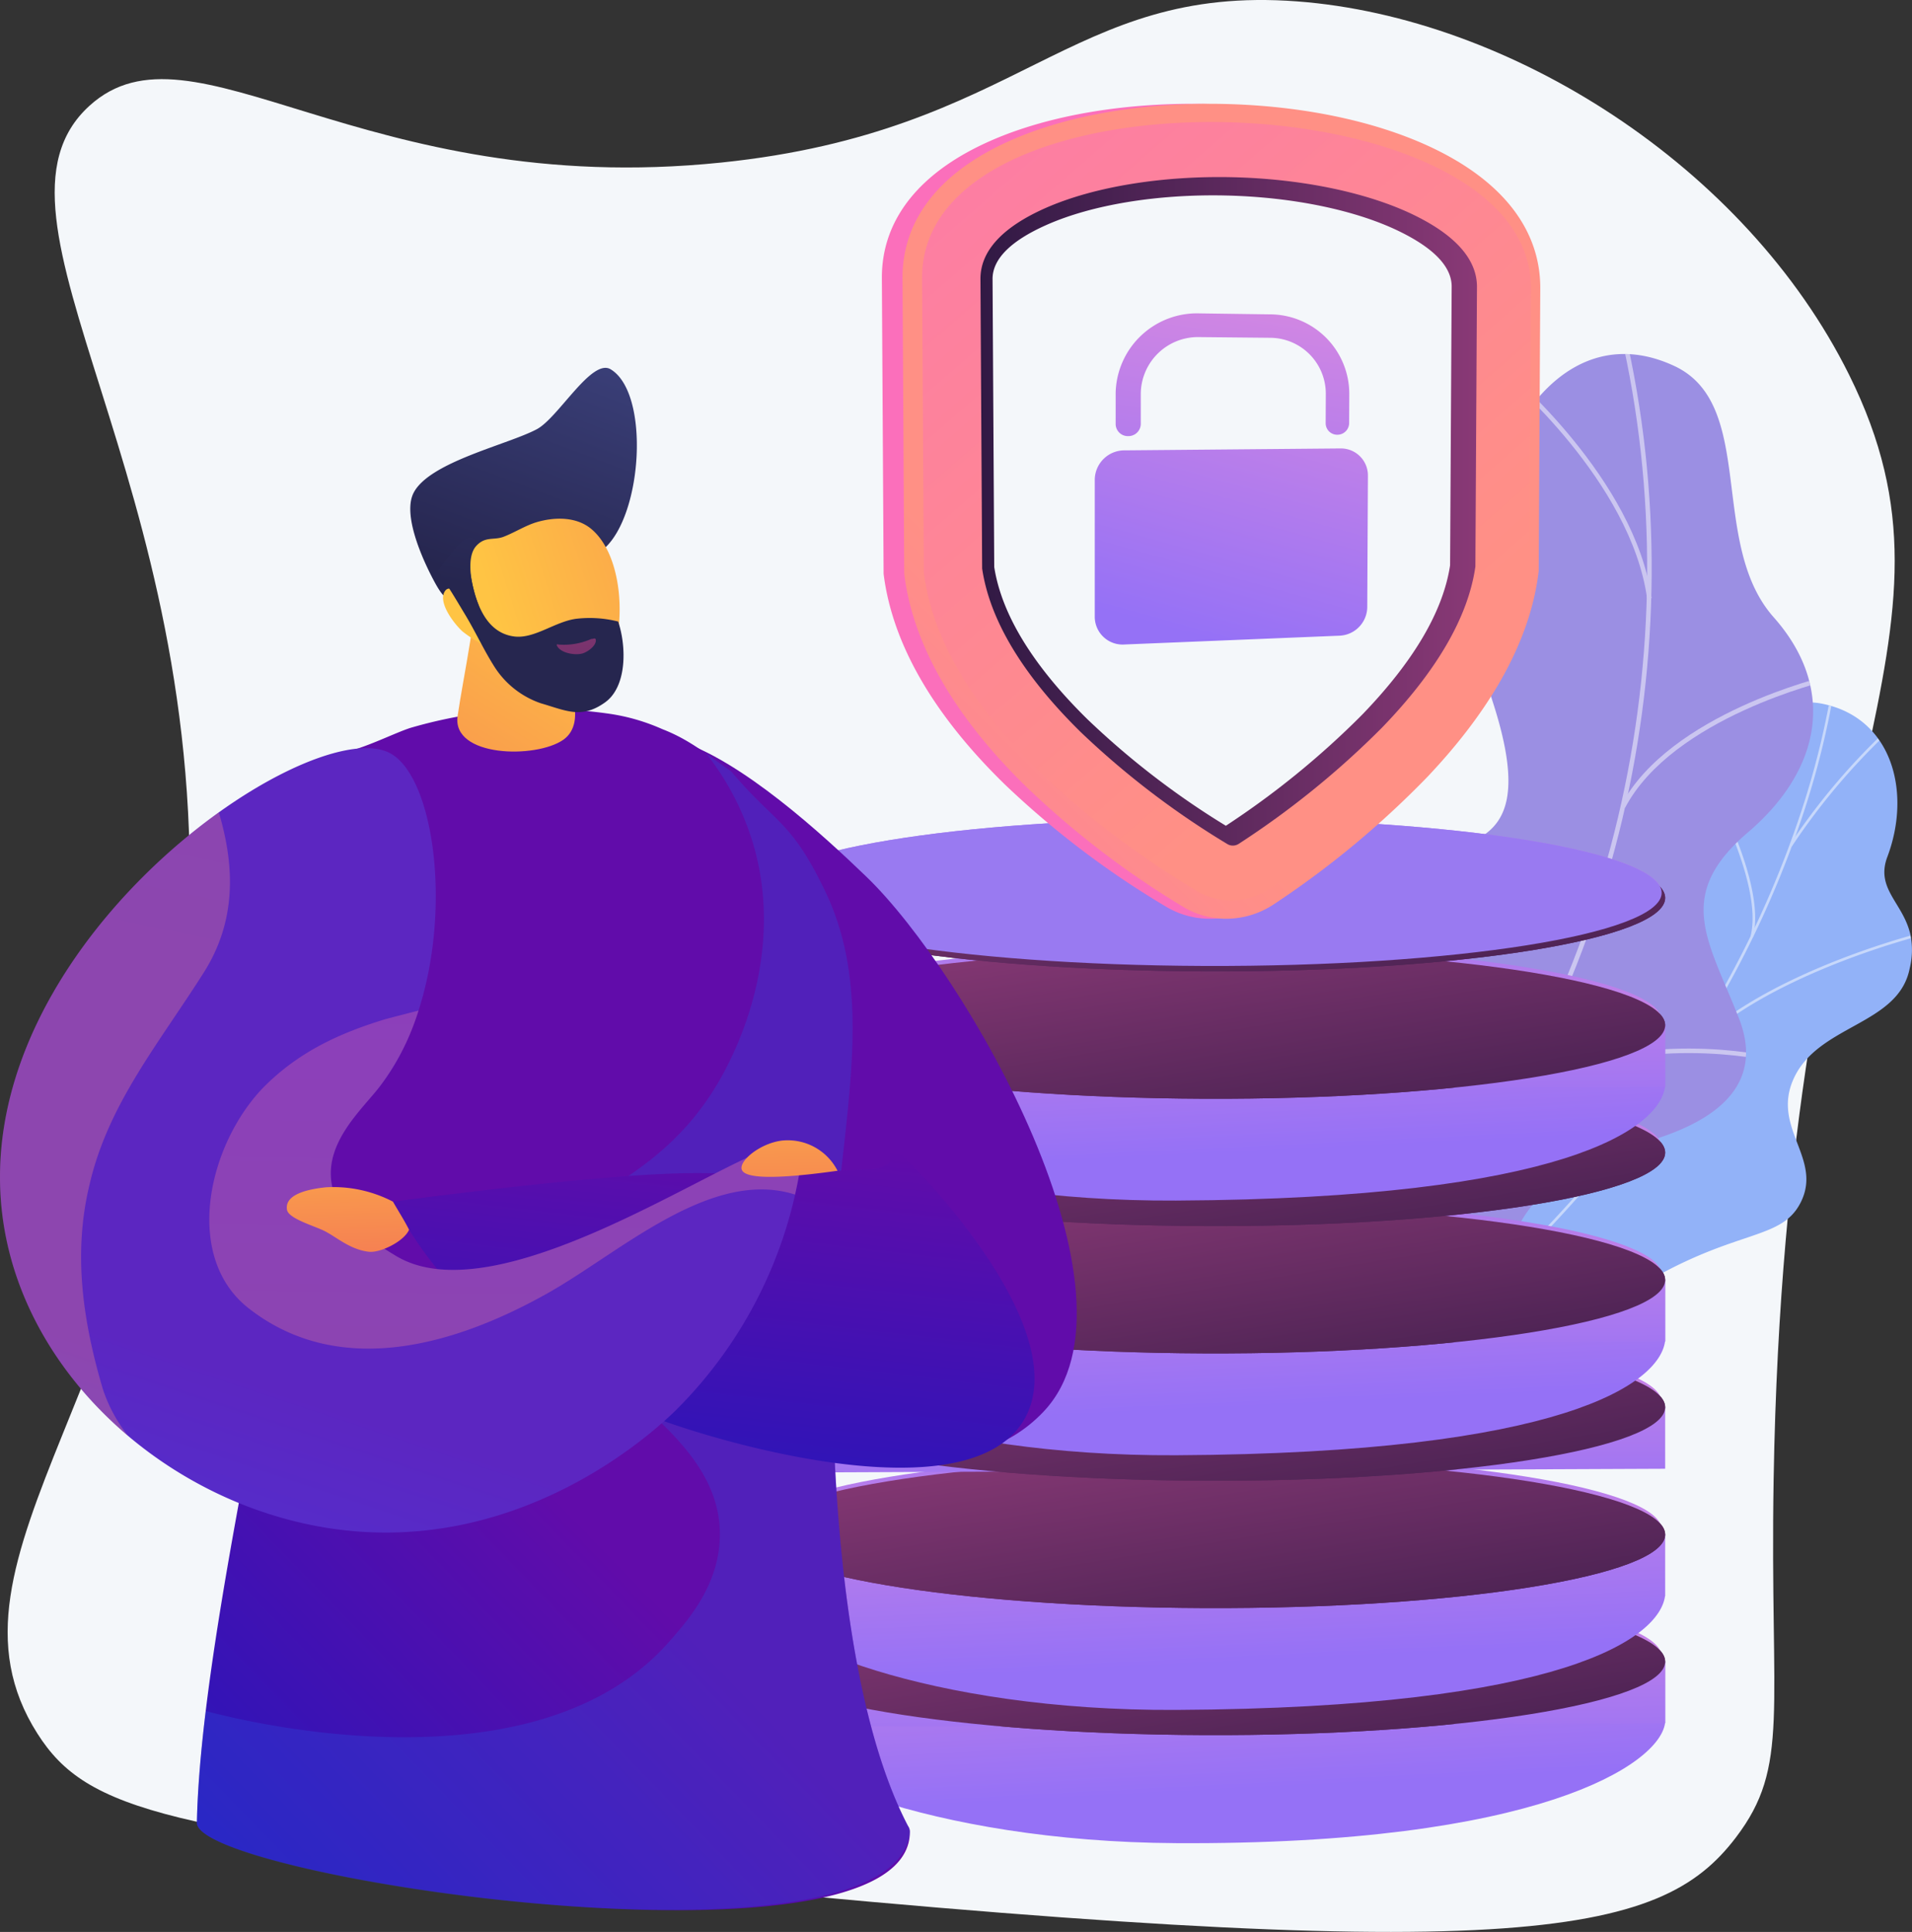 <svg xmlns="http://www.w3.org/2000/svg" xmlns:xlink="http://www.w3.org/1999/xlink" width="242" height="244.509"><rect width="100%" height="100%" fill="#333333" stroke="none"/><defs><linearGradient id="c" x1=".195" y1="-.97" x2=".619" y2=".678" gradientUnits="objectBoundingBox"><stop offset=".004" stop-color="#e38ddd"/><stop offset="1" stop-color="#9571f6"/></linearGradient><linearGradient id="d" x1="1.332" y1="1.238" x2=".096" y2="-.01" gradientUnits="objectBoundingBox"><stop offset="0" stop-color="#311944"/><stop offset="1" stop-color="#893976"/></linearGradient><linearGradient id="e" x1=".501" y1=".828" x2=".498" y2="-.255" xlink:href="#c"/><linearGradient id="f" x1=".198" y1="-2.702" x2=".619" y2="1.776" xlink:href="#c"/><linearGradient id="i" x1=".195" y1="-1.004" x2=".619" y2=".703" xlink:href="#c"/><linearGradient id="r" x1=".198" y1="-2.702" x2=".619" y2="1.776" xlink:href="#c"/><linearGradient id="ar" x1=".101" y1="1.076" x2="-.62" y2="2.257" gradientUnits="objectBoundingBox"><stop offset="0" stop-color="#610caa"/><stop offset="1" stop-color="#001cc4"/></linearGradient><linearGradient id="as" x1=".52" y1=".625" x2=".115" y2="1.329" xlink:href="#ar"/><linearGradient id="at" x1=".795" y1="-.069" x2="-.3" y2="2.478" gradientUnits="objectBoundingBox"><stop offset="0" stop-color="#ffc444"/><stop offset=".996" stop-color="#f36f56"/></linearGradient><linearGradient id="au" x1=".395" y1=".743" x2=".743" y2="-.431" gradientUnits="objectBoundingBox"><stop offset=".004" stop-color="#26264f"/><stop offset="1" stop-color="#444b8c"/></linearGradient><linearGradient id="av" x1=".32" y1=".606" x2="2.588" y2="-.09" xlink:href="#at"/><linearGradient id="aw" x1=".518" y1=".371" x2=".944" y2="-1.684" xlink:href="#au"/><linearGradient id="ax" x1="1.053" y1="-4.83" x2="-2.245" y2="25.737" gradientUnits="objectBoundingBox"><stop offset="0" stop-color="#893976"/><stop offset="1" stop-color="#311944"/></linearGradient><linearGradient id="ay" x1=".605" y1="-.009" x2=".238" y2="1.684" xlink:href="#ar"/><linearGradient id="az" x1=".404" y1=".802" x2=".045" y2="1.88" gradientUnits="objectBoundingBox"><stop offset="0" stop-color="#5c26c1"/><stop offset="1" stop-color="#314eff"/></linearGradient><linearGradient id="ba" x1="5.106" y1="1.345" x2="5.139" y2="-.457" gradientUnits="objectBoundingBox"><stop offset="0" stop-color="#ff9085"/><stop offset="1" stop-color="#fb6fbb"/></linearGradient><linearGradient id="bb" x1="15.69" y1="1.506" x2="15.848" y2="-.293" xlink:href="#ba"/><linearGradient id="bc" x1=".373" y1="-1.882" x2=".568" y2="1.768" xlink:href="#at"/><linearGradient id="bd" x1=".343" y1="-3.277" x2=".592" y2="3.191" xlink:href="#at"/><linearGradient id="be" x1="1.087" y1="-.027" x2=".798" y2=".192" xlink:href="#ba"/><linearGradient id="bf" x1=".272" y1=".696" x2="-.227" y2="1.347" xlink:href="#ba"/><linearGradient id="bg" x1=".73" y1=".758" x2="-.115" y2="-.571" xlink:href="#ba"/><linearGradient id="bh" x1="0" y1=".5" x2="1" y2=".5" xlink:href="#d"/><linearGradient id="bi" x1="1.069" y1="-.986" x2=".322" y2=".94" xlink:href="#c"/><linearGradient id="bk" x1=".908" y1="-.734" x2=".034" y2="2.341" xlink:href="#c"/><clipPath id="a"><path d="M2321.642 1516.4l11.572 12.644s12.319-1.6 12.075-8.375 10.734-9.843 16.35-12.186c15.237-6.358 4.654-22.323 23.472-32.138 5-2.61 15.537-5.817 17.041-12.361 1.713-7.456-4.811-8.853-2.831-14.1 3.095-8.207.609-17.618-8.255-19.387-8.748-1.746-17.457 10.437-18.905 30.213-2.633 13.947-4.96 15.354-11.261 17.642-4.413 1.6-17.441 3.025-18.434 11.163s-3.106 15.062-9.019 15.2c-8.999.213-11.805 11.685-11.805 11.685z" transform="translate(-2321.642 -1430.328)" fill="none"/></clipPath><clipPath id="b"><path d="M2383.3 1023.792l16.917 21.305c3.866-.984 10.438-3.5 8.208-8.972-3.1-7.6 7.284-15.728 12.339-16.836 6.256-1.371 20.741-4.868 16.13-16.688-3.839-9.84-8.284-15.52 1.126-23.557s11.156-18.326 3.263-27.226c-8.306-9.366-2.1-26.928-12.586-31.808-18.27-8.5-30.027 20.692-22.963 42.538s-6.475 16.516-14.894 22.175c-11.495 7.724 3.027 21.5 1.919 28.9-.87 5.791-6.013 8.743-9.459 10.169z" transform="translate(-2383.299 -918.5)" fill="none"/></clipPath></defs><path d="M91.326 20.569C129.304 16.643 135.25-2.002 164.177.176c26.959 2.03 56.759 20.857 69.865 47.264 16.714 33.677-8.062 50.788-9.554 139.73-.5 29.684 2.118 36.319-4.777 45.382-9.626 12.652-27.529 16.552-138.536 5.374-59.923-6.034-70.205-8.732-76.433-18.511-14.306-22.463 16.475-45.078 19.108-100.916 2.747-58.251-28.05-90.953-12.54-105.1 13.083-11.925 34.401 11.887 80.016 7.17z" fill="#f4f7fa"/><path d="M173.004 163.284c-5.172.123-8.182 4.136-9.906 7.382a5.242 5.242 0 01.408 1.239c1.293 4.436 2.789 6.054 4.754 10.225a24.137 24.137 0 003.359 4.025l1.692 1.594s11.78-1.738 11.536-8.511 10.734-9.843 16.35-12.186c3.448-1.439 4.564-3.2 5.747-3.934 12.514-7.75 18.45-5.924 20.972-10.944 2.783-5.542-3.654-9.354-.945-15.543 3.059-6.988 13.322-6.819 14.739-14.079a9.68 9.68 0 00.105-4.184c-.873-4.083-4.475-5.836-2.936-9.919 3.095-8.207.609-17.618-8.255-19.387-8.748-1.746-17.457 10.437-18.905 30.214-2.634 13.947-4.961 15.354-11.261 17.642-4.414 1.6-17.441 3.025-18.434 11.163s-3.107 15.063-9.02 15.203z" fill="#92b2f8"/><g clip-path="url(#a)" transform="translate(161.2 88.897)"><g opacity=".5" style="mix-blend-mode:soft-light;isolation:isolate" fill="#fcfdfe"><path d="M5.74 91.215l.2.276a202.458 202.458 0 004.555-3.3A182.786 182.786 0 0039.589 61.4a149.251 149.251 0 0017.956-25.637 128.464 128.464 0 009.569-21.913 106.424 106.424 0 003.814-15.284c.146-.863.246-1.757.344-2.622.129-1.152.263-2.344.505-3.47l-.318-.093c-.245 1.141-.38 2.341-.51 3.5-.1.861-.2 1.75-.341 2.6a106.09 106.09 0 01-3.8 15.238 128.178 128.178 0 01-9.546 21.861 148.978 148.978 0 01-17.92 25.586 182.509 182.509 0 01-29.047 26.748 199.615 199.615 0 01-4.555 3.301z"/><path d="M50.842 46.131l.268.206c7.876-11.064 30.616-16.778 30.844-16.835l-.1-.321c-.228.057-23.073 5.797-31.012 16.95zm-24.86 28.776l.245.235c6.268-6.815 3.7-25.4 3.669-25.591l-.322.023c.031.189 2.583 18.628-3.592 25.333zm-3.904 3.531l.2.272c4.857-3.582 13.565-5.677 24.518-5.9.551-.011.551-.011.6-.046l-.2-.275.1.137-.045-.161c-.036.005-.244.01-.486.014-11.015.225-19.781 2.341-24.687 5.959zM8.509 89.202l.267.207c3.9-5.426 1.006-15.534.976-15.636l-.311.072c.03.101 2.876 10.056-.932 15.357zm-2.541 2.473c5.271-1.3 11.2-1.076 18.115.69l.057-.32c-6.972-1.78-12.948-2.007-18.27-.691zm59.341-73.628l.278.192A82.72 82.72 0 0177.27 4.255c.458-.453.62-.613.665-.679l-.271-.2c-.036.05-.3.309-.629.636a82.992 82.992 0 00-11.726 14.035zm-4.942 11.551l.315.1c1.77-7.025-5.756-20.235-6.077-20.794l-.277.15c.077.14 7.776 13.651 6.039 20.544z"/></g></g><path d="M166.03 154.819c.834.828-4.5 10.976 3.66 8.905 2.038-.517 7.875-3.856 13.435 2.76l3.238 3.853c3.855-1.182 7.271-3.011 5.275-7.907-3.1-7.6 7.284-15.728 12.339-16.836 6.256-1.371 20.74-4.868 16.129-16.688-3.839-9.84-8.284-15.52 1.126-23.557s11.156-18.326 3.262-27.226c-8.306-9.366-2.1-26.928-12.586-31.808-18.27-8.5-30.027 20.692-22.963 42.538s-6.475 16.516-14.894 22.174a17.534 17.534 0 00-2.987 2.872c-6.853 8.385-1.5 18.193-3.454 29.732-2.67 15.738-2.986 9.794-1.58 11.188z" fill="#9b8fe3"/><g clip-path="url(#b)" transform="translate(166.512 44.804)"><g opacity=".5" style="mix-blend-mode:soft-light;isolation:isolate" fill="#fcfdfe"><path d="M11.166 112.852l.445.387C38.063 82.29 48.602 37.755 39.111-2.988l-.558.1c9.45 40.57-1.045 84.92-27.387 115.74z"/><path d="M24.069 94.656l.364.463c12.715-9.726 31.6-5.916 31.784-5.876l.086-.561c-.191-.04-19.319-3.905-32.234 5.974zm-8.2 12.361l.531.247C22.7 92.18 5.008 66.437 4.828 66.179l-.465.309c.179.255 17.688 25.731 11.506 40.529zm22.792-49.879l.511.291c6.028-11.436 25.509-16.07 25.706-16.116l-.16-.559c-.199.046-19.917 4.737-26.057 16.384zm3.3-26.196l.568-.046C40.45 15.839 24.411 2.325 24.248 2.19l-.352.432c.162.133 16.019 13.497 18.065 28.32z"/></g></g><path d="M1562.565 2837.1v8.482h.012c.52 5.12 21.932 14.522 53.033 14.7 45.728.256 61.171-9.956 61.89-15.185h.017v-7.816z" transform="translate(-1466.758 -2627.01)" fill="url(#c)"/><path d="M1677.516 2738.926c0 5.273-26.385 9.436-58.406 9.3-31.454-.132-56.547-4.375-56.547-9.48s25.093-9.271 56.547-9.3c32.022-.038 58.406 4.208 58.406 9.48z" transform="translate(-1466.757 -2528.63)" fill="url(#d)"/><path d="M1681.205 2732.387c0 5.233-26.183 9.374-57.968 9.251-31.23-.121-56.15-4.327-56.15-9.4s24.92-9.211 56.15-9.253c31.785-.038 57.968 4.169 57.968 9.402z" transform="translate(-1470.891 -2522.733)" fill="url(#e)"/><path d="M1677.517 2845.091v-7.815l-114.952-.178v8.482z" transform="translate(-1466.758 -2627.011)" fill="url(#f)"/><path d="M1677.516 2738.926c0 5.273-26.385 9.436-58.406 9.3-31.454-.132-56.547-4.375-56.547-9.48s25.093-9.271 56.547-9.3c32.022-.038 58.406 4.208 58.406 9.48z" transform="translate(-1466.757 -2528.63)" fill="url(#d)"/><path d="M1681.205 2732.387c0 5.233-26.183 9.374-57.968 9.251-31.23-.121-56.15-4.327-56.15-9.4s24.92-9.211 56.15-9.253c31.785-.038 57.968 4.169 57.968 9.402z" transform="translate(-1470.891 -2522.733)" fill="url(#e)"/><path d="M1562.565 2650.487v8.482h.012c.52 5.119 21.932 14.076 53.033 13.916 49.283-.253 61.171-9.176 61.89-14.405h.017v-7.816z" transform="translate(-1466.758 -2456.476)" fill="url(#i)"/><path d="M1677.516 2552.315c0 5.272-26.385 9.436-58.406 9.3-31.454-.132-56.547-4.375-56.547-9.48s25.093-9.27 56.547-9.3c32.022-.035 58.406 4.208 58.406 9.48z" transform="translate(-1466.757 -2358.095)" fill="url(#d)"/><path d="M1681.205 2545.776c0 5.233-26.183 9.374-57.968 9.251-31.23-.121-56.15-4.326-56.15-9.4s24.92-9.211 56.15-9.253c31.785-.038 57.968 4.169 57.968 9.402z" transform="translate(-1470.891 -2352.198)" fill="url(#e)"/><path d="M1677.517 2658.481v-7.816l-114.952-.178v8.482z" transform="translate(-1466.758 -2456.476)" fill="url(#f)"/><path d="M1677.516 2552.315c0 5.272-26.385 9.436-58.406 9.3-31.454-.132-56.547-4.375-56.547-9.48s25.093-9.27 56.547-9.3c32.022-.035 58.406 4.208 58.406 9.48z" transform="translate(-1466.757 -2358.095)" fill="url(#d)"/><path d="M1681.205 2545.776c0 5.233-26.183 9.374-57.968 9.251-31.23-.121-56.15-4.326-56.15-9.4s24.92-9.211 56.15-9.253c31.785-.038 57.968 4.169 57.968 9.402z" transform="translate(-1470.891 -2352.198)" fill="url(#e)"/><path d="M1562.565 2463.418v8.482h.012c.52 5.119 21.932 14.076 53.033 13.916 49.283-.253 61.171-9.176 61.89-14.405h.017v-7.811z" transform="translate(-1466.758 -2285.523)" fill="url(#i)"/><path d="M1677.516 2365.246c0 5.273-26.385 9.436-58.406 9.3-31.454-.132-56.547-4.376-56.547-9.481s25.093-9.27 56.547-9.3c32.022-.037 58.406 4.209 58.406 9.481z" transform="translate(-1466.757 -2187.142)" fill="url(#d)"/><path d="M1681.205 2358.708c0 5.233-26.183 9.374-57.968 9.251-31.23-.121-56.15-4.327-56.15-9.4s24.92-9.211 56.15-9.253c31.785-.039 57.968 4.169 57.968 9.402z" transform="translate(-1470.891 -2181.244)" fill="url(#e)"/><path d="M1677.517 2471.412v-7.812l-114.952-.178v8.482z" transform="translate(-1466.758 -2285.523)" fill="url(#r)"/><path d="M1677.516 2365.246c0 5.273-26.385 9.436-58.406 9.3-31.454-.132-56.547-4.376-56.547-9.481s25.093-9.27 56.547-9.3c32.022-.037 58.406 4.209 58.406 9.481z" transform="translate(-1466.757 -2187.142)" fill="url(#d)"/><path d="M1681.205 2358.708c0 5.233-26.183 9.374-57.968 9.251-31.23-.121-56.15-4.327-56.15-9.4s24.92-9.211 56.15-9.253c31.785-.039 57.968 4.169 57.968 9.402z" transform="translate(-1470.891 -2181.244)" fill="url(#e)"/><path d="M1562.565 2276.348v8.482h.012c.52 5.119 21.932 14.076 53.033 13.916 49.283-.253 61.171-9.176 61.89-14.405h.017v-7.816z" transform="translate(-1466.758 -2114.568)" fill="url(#i)"/><path d="M1677.516 2178.176c0 5.272-26.385 9.436-58.406 9.3-31.454-.132-56.547-4.376-56.547-9.481s25.093-9.27 56.547-9.3c32.022-.037 58.406 4.205 58.406 9.481z" transform="translate(-1466.757 -2016.187)" fill="url(#d)"/><path d="M1681.205 2171.637c0 5.233-26.183 9.374-57.968 9.251-31.23-.121-56.15-4.326-56.15-9.4s24.92-9.212 56.15-9.253c31.785-.035 57.968 4.165 57.968 9.402z" transform="translate(-1470.891 -2010.29)" fill="url(#e)"/><path d="M1677.517 2284.341v-7.815l-114.952-.178v8.482z" transform="translate(-1466.758 -2114.568)" fill="url(#f)"/><path d="M1677.516 2178.176c0 5.272-26.385 9.436-58.406 9.3-31.454-.132-56.547-4.376-56.547-9.481s25.093-9.27 56.547-9.3c32.022-.037 58.406 4.205 58.406 9.481z" transform="translate(-1466.757 -2016.187)" fill="url(#d)"/><path d="M1681.205 2171.637c0 5.233-26.183 9.374-57.968 9.251-31.23-.121-56.15-4.326-56.15-9.4s24.92-9.212 56.15-9.253c31.785-.035 57.968 4.165 57.968 9.402z" transform="translate(-1470.891 -2010.29)" fill="url(#e)"/><path d="M1562.565 2089.278v8.482h.012c.52 5.119 21.932 14.076 53.033 13.916 49.283-.253 61.171-9.177 61.89-14.4h.017v-7.816z" transform="translate(-1466.758 -1943.614)" fill="url(#i)"/><path d="M1677.516 1991.106c0 5.272-26.385 9.436-58.406 9.3-31.454-.132-56.547-4.376-56.547-9.48s25.093-9.271 56.547-9.3c32.022-.038 58.406 4.208 58.406 9.48z" transform="translate(-1466.757 -1845.232)" fill="url(#d)"/><path d="M1681.205 1984.567c0 5.233-26.183 9.374-57.968 9.251-31.23-.121-56.15-4.326-56.15-9.4s24.92-9.211 56.15-9.253c31.785-.038 57.968 4.169 57.968 9.402z" transform="translate(-1470.891 -1839.335)" fill="url(#e)"/><path d="M1677.517 2097.272v-7.816l-114.952-.178v8.482z" transform="translate(-1466.758 -1943.614)" fill="url(#r)"/><path d="M1677.516 1991.106c0 5.272-26.385 9.436-58.406 9.3-31.454-.132-56.547-4.376-56.547-9.48s25.093-9.271 56.547-9.3c32.022-.038 58.406 4.208 58.406 9.48z" transform="translate(-1466.757 -1845.232)" fill="url(#d)"/><path d="M1681.205 1984.567c0 5.233-26.183 9.374-57.968 9.251-31.23-.121-56.15-4.326-56.15-9.4s24.92-9.211 56.15-9.253c31.785-.038 57.968 4.169 57.968 9.402z" transform="translate(-1470.891 -1839.335)" fill="url(#e)"/><path d="M1562.565 1902.209v8.482h.012c.52 5.12 21.932 14.076 53.033 13.916 49.283-.253 61.171-9.177 61.89-14.405h.017v-7.816z" transform="translate(-1466.758 -1772.66)" fill="url(#i)"/><path d="M1677.516 1804.037c0 5.273-26.385 9.436-58.406 9.3-31.454-.132-56.547-4.375-56.547-9.48s25.093-9.27 56.547-9.3c32.022-.038 58.406 4.208 58.406 9.48z" transform="translate(-1466.757 -1674.279)" fill="url(#d)"/><path d="M1681.205 1797.5c0 5.233-26.183 9.374-57.968 9.251-31.23-.121-56.15-4.326-56.15-9.4s24.92-9.212 56.15-9.253c31.785-.041 57.968 4.166 57.968 9.402z" transform="translate(-1470.891 -1668.38)" fill="url(#e)"/><path d="M1677.517 1910.2v-7.816l-114.952-.178v8.482z" transform="translate(-1466.758 -1772.66)" fill="url(#r)"/><path d="M1677.516 1804.037c0 5.273-26.385 9.436-58.406 9.3-31.454-.132-56.547-4.375-56.547-9.48s25.093-9.27 56.547-9.3c32.022-.038 58.406 4.208 58.406 9.48z" transform="translate(-1466.757 -1674.279)" fill="url(#d)"/><path d="M1681.205 1797.5c0 5.233-26.183 9.374-57.968 9.251-31.23-.121-56.15-4.326-56.15-9.4s24.92-9.212 56.15-9.253c31.785-.041 57.968 4.166 57.968 9.402z" transform="translate(-1470.891 -1668.38)" fill="url(#e)"/><path d="M1562.565 1715.139v8.482h.012c.52 5.12 21.932 14.076 53.033 13.916 49.283-.253 61.171-9.177 61.89-14.405h.017v-7.816z" transform="translate(-1466.758 -1601.706)" fill="url(#i)"/><path d="M1677.516 1616.967c0 5.273-26.385 9.436-58.406 9.3-31.454-.132-56.547-4.376-56.547-9.48s25.093-9.27 56.547-9.3c32.022-.038 58.406 4.208 58.406 9.48z" transform="translate(-1466.757 -1503.325)" fill="url(#d)"/><path d="M1681.205 1610.428c0 5.233-26.183 9.374-57.968 9.251-31.23-.121-56.15-4.326-56.15-9.4s24.92-9.212 56.15-9.253c31.785-.038 57.968 4.174 57.968 9.402z" transform="translate(-1470.891 -1497.427)" fill="url(#e)"/><path d="M1677.517 1723.133v-7.816l-114.952-.178v8.482z" transform="translate(-1466.758 -1601.706)" fill="url(#r)"/><path d="M1677.516 1616.967c0 5.273-26.385 9.436-58.406 9.3-31.454-.132-56.547-4.376-56.547-9.48s25.093-9.27 56.547-9.3c32.022-.038 58.406 4.208 58.406 9.48z" transform="translate(-1466.757 -1503.325)" fill="url(#d)"/><path d="M210.314 113.001c0 5.233-26.183 9.374-57.968 9.251-31.23-.121-56.15-4.326-56.15-9.4s24.92-9.212 56.15-9.253c31.785-.038 57.968 4.174 57.968 9.402z" fill="#997af1"/><path d="M1444.715 1485.765c8.149 2.463 18.575 12.053 24.028 17.31 12.575 12.125 36.183 53.035 22.428 67.645-9.358 9.939-25.8 5.763-33.054-4.259-5.333-7.371-2.1-14.079-.981-27.349 1.208-14.279-3.909-39.239-12.421-53.347z" transform="translate(-1359.06 -1392.092)" fill="url(#ar)"/><path d="M807.281 1447.937c5.618 6.672 7.59 6.115 11.968 15.3 6.6 13.839 1.738 29.657 1.046 46.7-.76 18.7-.012 53.5 9.385 71.485a1.28 1.28 0 01.237.848c-.288 19.068-90.382 5.71-90.239-1.254.709-34.582 23.234-110.314 17.654-135.362 2.533-.046 7.544-2.691 9.583-3.261a59.545 59.545 0 0124.924-1.734 25.5 25.5 0 016.759 1.957c3.587 1.384 5.902 3.431 8.683 5.321z" transform="translate(-714.759 -1350.331)" fill="url(#as)"/><path d="M1124.9 1225.5c.118 5.8-1.786 14.17-2.537 19.376s9.889 5.425 13.367 3.011c3.193-2.217.789-8.228-2.292-11.383s-5.39-7.771-8.538-11.004z" transform="translate(-1064.445 -1154.252)" fill="url(#at)"/><path d="M1077.764 961.707c4.9-4.329 5.8-19.687.834-22.694-2.41-1.458-6.613 6.116-9.348 7.577-3.672 1.963-13.637 4.146-15.612 8.081-1.489 2.968 1.5 9.121 2.7 11.321 1.359 2.489 1.519 1.638 3.151 3.4 2.262 2.449 5.277 5.316 7.574 8.063a37.632 37.632 0 011.244-4.785 46.793 46.793 0 014.362-7.115c.84-1.07 4.494-3.318 5.095-3.848z" transform="translate(-1001.302 -892.271)" fill="url(#au)"/><path d="M1106.035 1176.15c3.772 3.489 5.616 7.734 12.458 6.462 6.126-1.139 7.153-16.434 1.582-20.946-1.858-1.505-4.573-1.489-6.882-.8-1.364.406-2.788 1.314-4.151 1.836-1.257.481-2.319-.1-3.473 1.171-1.444 1.6-.464 5.664.363 7.63a6.882 6.882 0 00-2.175-1.595c-.584-.182-1.6-1.152-2.151-.312-.9 1.373 1.052 3.989 2.2 5.066a16.1 16.1 0 002.229 1.488z" transform="translate(-1045.298 -1094.77)" fill="url(#av)"/><path d="M1098.567 1188.308c.839.485-.654 2.034-.43 3.566.435 2.976 1.385 8.349 5.728 8.869 2.568.308 5.258-1.985 7.95-2.26a14.618 14.618 0 015.164.367c1.072 3.2 1.116 8.247-1.662 10.233-2.993 2.138-4.954 1.026-8.132.109a11.3 11.3 0 01-5.811-4.535c-1.393-2.173-2.416-4.456-3.8-6.743-.763-1.263-1.687-2.844-2.586-4.169a7.54 7.54 0 01-.793-1.413c.723-.693 3.157-4.725 4.372-4.024z" transform="translate(-1038.738 -1120.185)" fill="url(#aw)"/><path d="M1272.757 1336.472a8.521 8.521 0 01-4.121.72c-.067 0-.364-.116-.249.134.429.94 2.29 1.265 3.234.992.671-.193 1.8-1.011 1.683-1.745-.052-.31-.421-.036-.547-.101z" transform="translate(-1197.898 -1255.614)" fill="url(#ax)"/><path d="M84.613 207.866c2.419-2.731 6.264-7.073 6.492-13.136.587-15.588-23.525-21.658-22.576-34.343.738-9.86 15.5-8.749 23.9-26.25 1.442-3.005 6.718-14.426 2.892-27.359a34.344 34.344 0 00-5.915-11.386c1.036.73 2.043 1.484 3.118 2.215 5.618 6.672 7.59 6.115 11.968 15.3 6.6 13.839 1.738 29.657 1.046 46.7-.76 18.7-.013 53.5 9.385 71.485a1.341 1.341 0 01.237.848c-2.1 18.954-90.382 5.71-90.239-1.254.086-4.169.49-8.941 1.123-14.146 3.126.866 41.255 10.878 58.569-8.674z" fill="#2e52e0" opacity=".3" style="mix-blend-mode:multiply;isolation:isolate"/><path d="M1087.958 2086.178c4.929-.247 1.525-3.227 3.017-2.793.935.271 23.8 22.755 16.6 34.617-6.873 11.313-35.423 3.641-45.483.054-5.591-1.994-22.2-8.169-32.281-24.23a50.399 50.399 0 01-2.035-3.554c22.04-2.891 32.595-3.584 38.123-3.615 3.543-.02 7.12.269 22.059-.479z" transform="translate(-978.035 -1938.189)" fill="url(#ay)"/><path d="M552.023 1548.581a55.87 55.87 0 01-16.129 32.851c-2.573 2.5-20.03 18.867-44.5 14.741-19.129-3.223-36.16-17.873-40.094-36.173-7.685-35.721 37.958-67.235 48.44-61.831 7.036 3.628 9.045 29.469-1.487 42.528-2.289 2.838-6.544 6.777-5.885 11.722.633 4.749 5.44 7.746 8.163 9.394 12.844 7.771 40.983-12.286 48.427-13.932.535-.016.942-.525 3.065.7z" transform="translate(-450.43 -1402.874)" fill="url(#az)"/><path d="M764.77 1892.788c4.435-4.493 9.573-6.859 15.351-8.635 1.442-.39 2.886-.752 4.314-1.125a30.807 30.807 0 01-5.153 9.927c-2.289 2.838-6.545 6.777-5.885 11.722.633 4.749 5.44 7.746 8.163 9.394 12.844 7.771 40.983-12.286 48.427-13.932.537-.017.941-.526 3.067.7a55.782 55.782 0 01-.967 5.482c-10.562-3.382-22.019 7.214-31.151 12.393-11.738 6.639-26.343 10.932-37.787 2.163-8.578-6.424-5.468-20.717 1.621-28.089z" transform="translate(-731.461 -1755.132)" opacity=".3" fill="url(#ba)" style="mix-blend-mode:multiply;isolation:isolate"/><path d="M478.127 1591.89c2 6.732 2.244 13.551-1.769 20.054-5.783 9.167-12.245 16.822-14.6 27.079-2.107 8.708-.832 17.278 1.672 25.8a19.16 19.16 0 003.232 6c-7.659-6.463-13.309-15.041-15.369-24.619-4.836-22.499 11.475-43.326 26.834-54.314z" transform="translate(-450.43 -1489.074)" opacity=".3" fill="url(#bb)" style="mix-blend-mode:multiply;isolation:isolate"/><path d="M887.263 2147.438c-.611 1.46-3.628 2.957-5.092 2.788-2.455-.284-4.188-1.957-5.727-2.686-1.375-.651-4.445-1.535-4.629-2.627-.349-2.068 3.005-2.65 4.973-2.85a16.377 16.377 0 018.44 1.821c.68 1.196 1.444 2.369 2.035 3.554z" transform="translate(-835.491 -1991.801)" fill="url(#bc)"/><path d="M1551.995 2077.339c-9.632 1.353-11.859.688-12.126-.161-.341-1.083 2.255-3.275 5.027-3.652a7.069 7.069 0 017.099 3.813z" transform="translate(-1445.989 -1929.165)" fill="url(#bd)"/><path d="M1039.479 1176.526a10.777 10.777 0 01-5.866-1.517 113.412 113.412 0 01-20.381-15.447c-9.031-8.8-14.219-17.752-15.355-26.54l-.018-.138-.22-37.5c0-7.41 4.833-13.425 13.908-17.378 7.5-3.266 17.434-4.884 27.932-4.58 10.376.3 19.976 2.441 27.083 6.008 8.447 4.24 12.88 10.2 12.88 17.265l-.2 35.827-.016.132c-1.037 8.415-5.811 17.113-14.249 25.908a117.666 117.666 0 01-19.668 16.109 11.163 11.163 0 01-5.83 1.851z" transform="translate(-886.022 -1060.253)" fill="url(#be)"/><path d="M1067 1176.526a10.526 10.526 0 01-5.788-1.517 112.042 112.042 0 01-20.112-15.447c-8.911-8.8-14.032-17.752-15.152-26.54l-.018-.138-.217-37.5c0-7.41 4.77-13.425 13.724-17.378 7.4-3.266 17.2-4.884 27.563-4.58 10.239.3 19.713 2.441 26.725 6.008 8.336 4.24 12.709 10.2 12.709 17.265l-.2 35.827-.016.132c-1.024 8.415-5.735 17.113-14.061 25.908a116.428 116.428 0 01-19.408 16.109 10.915 10.915 0 01-5.749 1.851z" transform="translate(-911.483 -1060.253)" fill="url(#bf)"/><path d="M1052.323 1117.869l.219 37.306c2.456 19.035 24.825 34.445 34.568 40.3a8.6 8.6 0 009.131-.246c9.539-6.277 30.684-22.08 32.943-40.381l.2-35.729c.001-26.506-77.061-28.929-77.061-1.25z" transform="translate(-935.618 -1082.706)" fill="url(#bg)"/><path d="M1163.7 1257.63a1.333 1.333 0 01-.722-.191 105.892 105.892 0 01-18.553-14.163c-7.307-7.178-11.522-14.156-12.488-20.711l-.214-36.688c.009-3.52 2.8-6.533 8.258-8.944 6.1-2.691 14.758-4.1 23.72-3.891 8.873.211 17.28 2 23.1 4.887 5.152 2.556 7.756 5.57 7.765 8.968l-.2 35.418c-.9 6.343-4.857 13.18-11.8 20.368a110.018 110.018 0 01-18.145 14.721 1.381 1.381 0 01-.721.226z" transform="translate(-1007.628 -1150.611)" fill="url(#bh)"/><path d="M155.154 104.51a102.9 102.9 0 01-17.54-13.5c-6.867-6.758-10.841-13.244-11.775-19.245l-.213-36.475c.006-2.517 2.32-4.826 6.859-6.835 5.776-2.558 14.053-3.906 22.67-3.712 8.534.192 16.579 1.877 22.107 4.612 4.3 2.125 6.468 4.443 6.474 6.9l-.2 35.288c-.876 5.822-4.625 12.19-11.18 18.961a106.836 106.836 0 01-17.202 14.006z" fill="#f4f7fa"/><path d="M1318.353 1542.174l-27.28.243a3.758 3.758 0 00-3.806 3.651v17.479a3.523 3.523 0 003.792 3.438l27.184-1.113a3.661 3.661 0 003.512-3.577l.086-16.7a3.419 3.419 0 00-3.488-3.421z" transform="translate(-1148.704 -1485.419)" fill="url(#bi)"/><path d="M1446.111 1617.387a3.377 3.377 0 00-3.674-3.328 3.608 3.608 0 00-3.378 3.3 3.286 3.286 0 001.759 3.105 1.218 1.218 0 01.611 1.3l-.789 4.416a.888.888 0 00.932 1.036l2-.07a.96.96 0 00.931-1.1l-.763-4.374a1.3 1.3 0 01.651-1.324 3.487 3.487 0 001.72-2.961z" transform="translate(-1286.369 -1550.609)" fill="url(#bh)"/><path d="M1343.655 1373.78a1.456 1.456 0 01-1.478-1.454l.017-3.807a7.075 7.075 0 00-7.085-7.009l-8.9-.088a7.238 7.238 0 00-7.434 7.084v3.928a1.563 1.563 0 01-1.588 1.52 1.543 1.543 0 01-1.592-1.506v-3.944a10.3 10.3 0 0110.622-10.085l8.908.124a10.068 10.068 0 0110.041 9.978l-.018 3.792a1.488 1.488 0 01-1.493 1.467z" transform="translate(-1174.388 -1318.758)" fill="url(#bk)"/></svg>